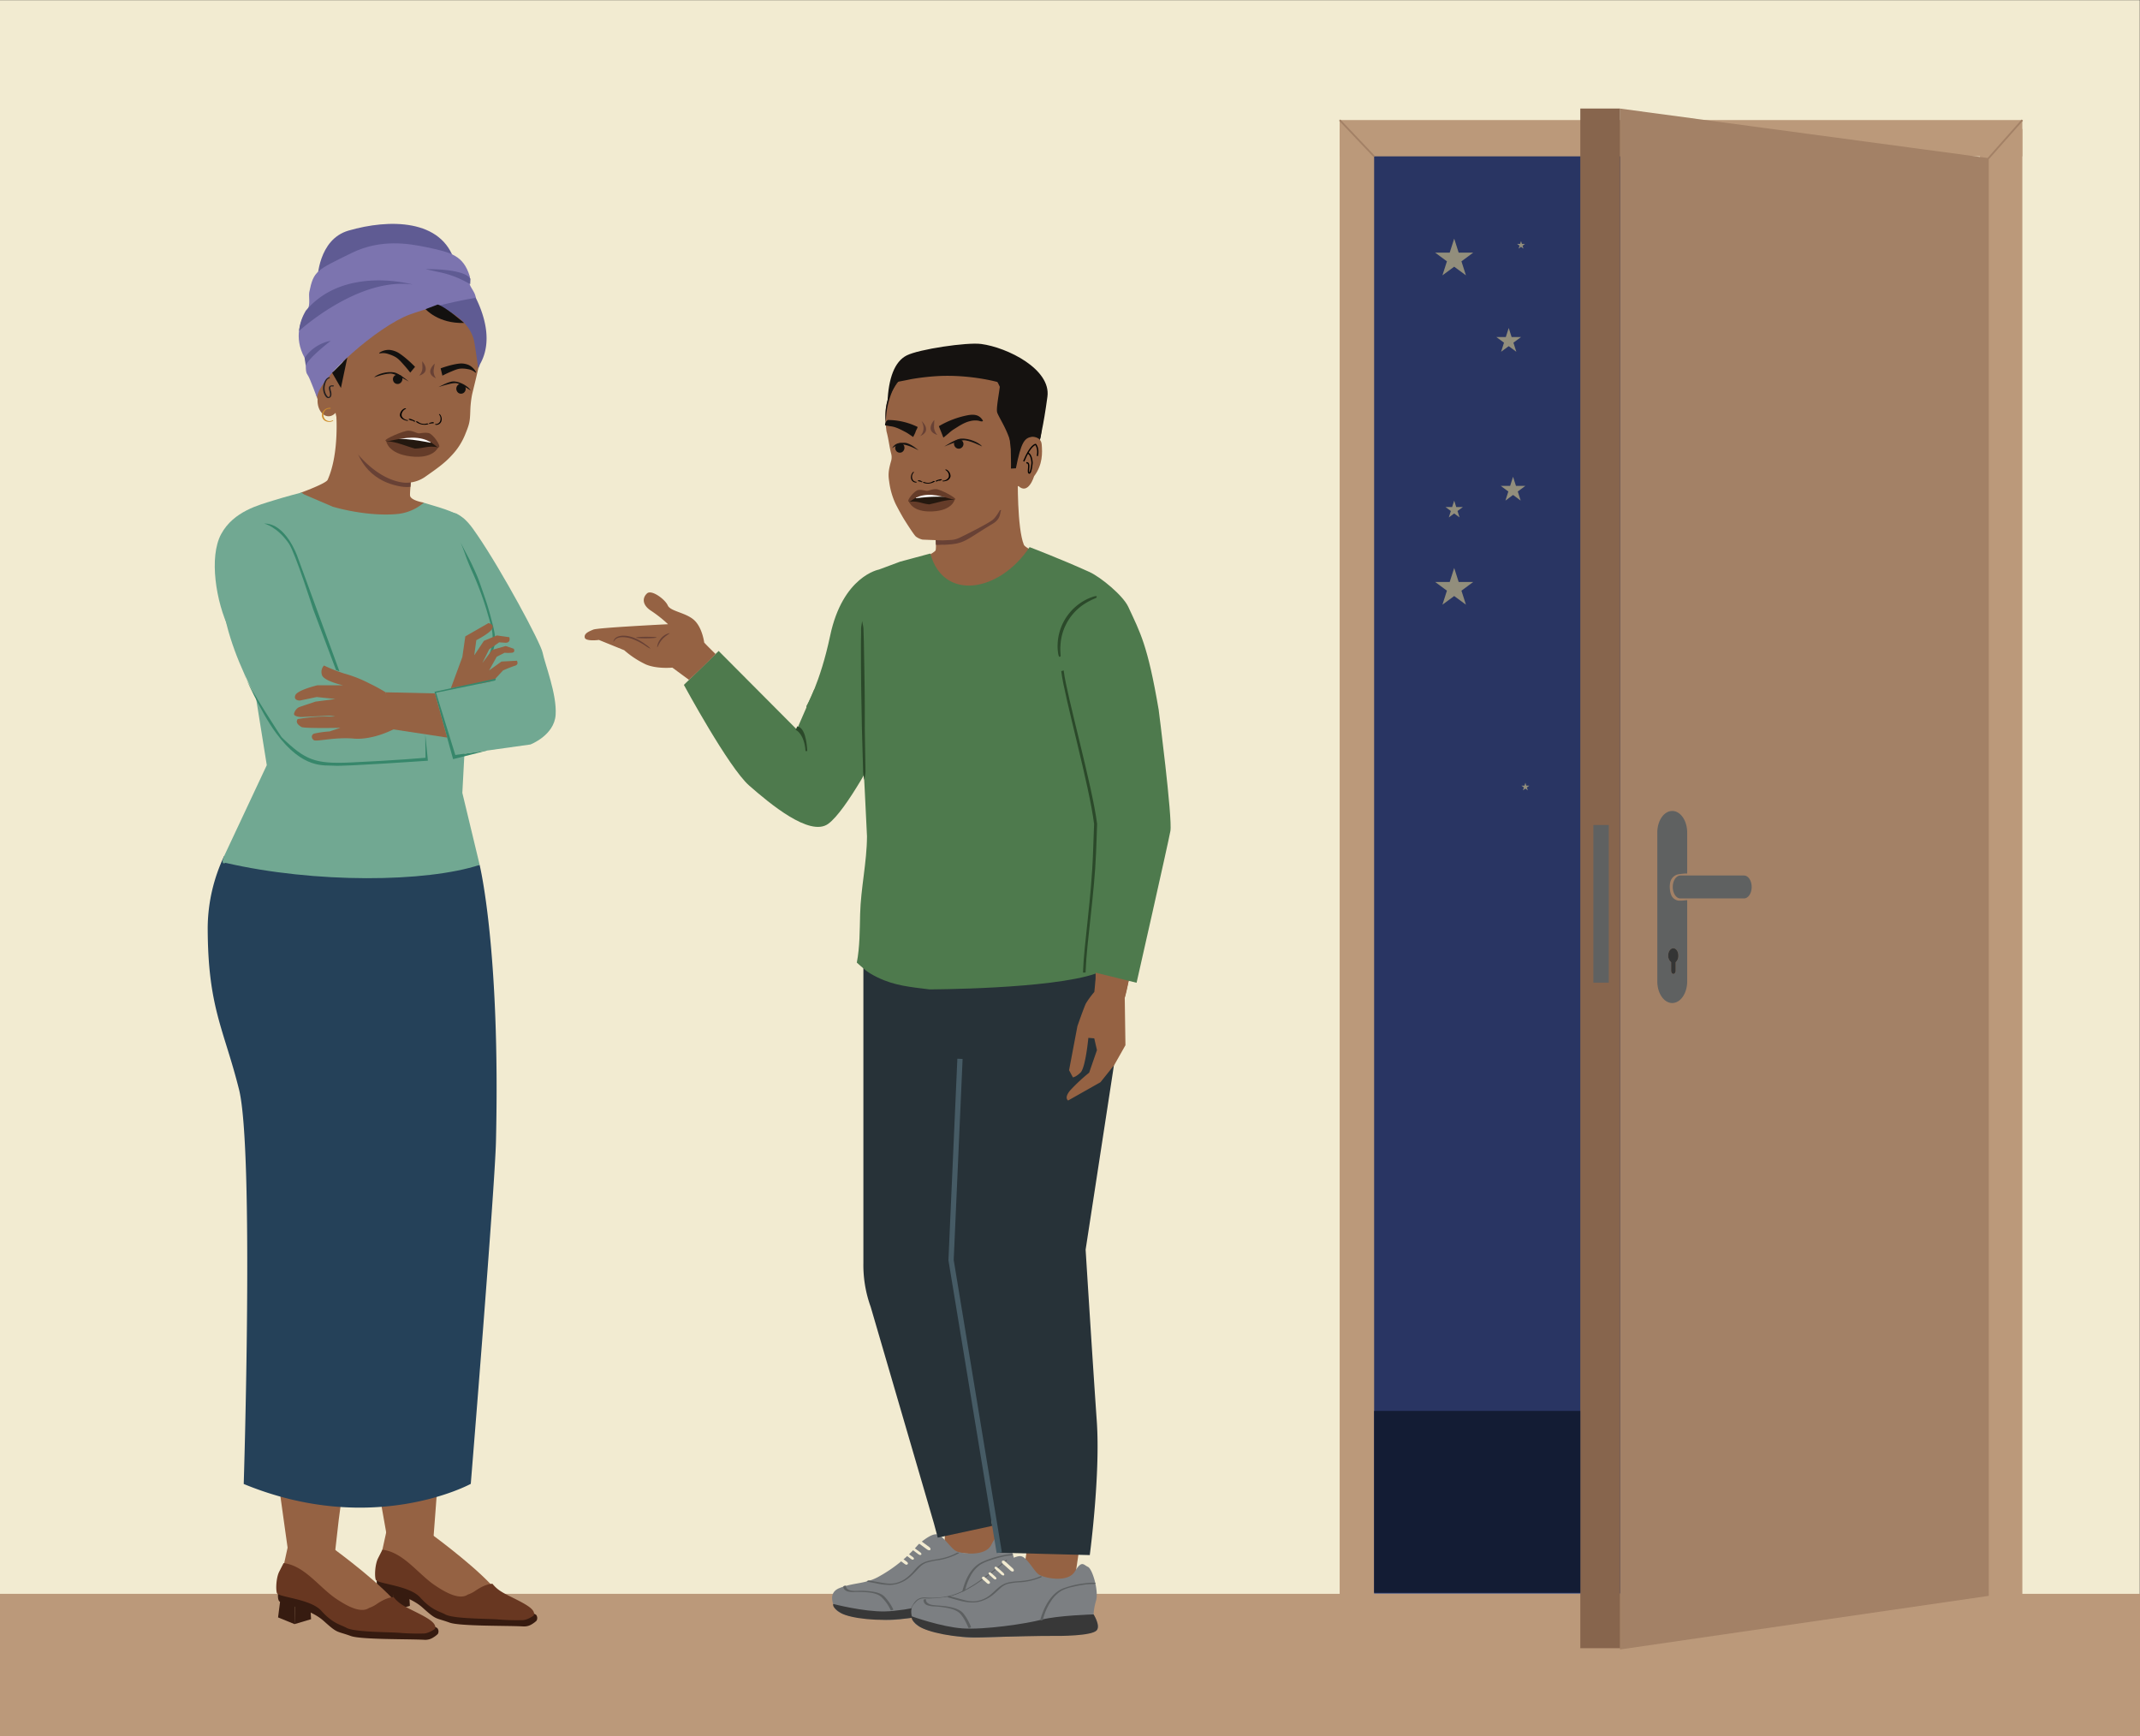 <svg xmlns="http://www.w3.org/2000/svg" viewBox="0 0 1221.96 991.43"><rect x="0" y="0" width="1221.96" height="991.43" fill="#333333" stroke="none"/><defs><style>.cls-1{fill:#f2ebd1;}.cls-2{fill:#bb997a;}.cls-3{fill:#4e7a4d;}.cls-4{fill:#956243;}.cls-5{fill:#361b10;}.cls-6{fill:#683721;}.cls-7{fill:#293563;}.cls-8{fill:#254159;}.cls-9{fill:#7c7f82;}.cls-10{fill:#383838;}.cls-11{fill:#5d6061;}.cls-12{fill:#684135;}.cls-13{fill:#151210;}.cls-14{fill:#010101;}.cls-15,.cls-20,.cls-31,.cls-38{fill:none;}.cls-15{stroke:#010101;stroke-width:0.73px;}.cls-15,.cls-20,.cls-30,.cls-31,.cls-38{stroke-miterlimit:10;}.cls-16{fill:#24180f;}.cls-17{fill:#fff;}.cls-18{fill:#653c29;}.cls-19{fill:#273238;}.cls-20{stroke:#465b65;stroke-width:3px;}.cls-21{fill:#c95744;}.cls-22{fill:#71a892;}.cls-23{fill:#993a2f;}.cls-24{fill:#5f5b93;}.cls-25{fill:#7c74af;}.cls-26{fill:#ce8d2a;}.cls-27{fill:#13110f;}.cls-28{fill:#231f20;}.cls-29{fill:#37876b;}.cls-30{fill:#2b492a;stroke:#2b492a;}.cls-31{stroke:#5d6061;stroke-width:0.52px;}.cls-32{fill:#a38166;}.cls-33{fill:#87654d;}.cls-34{fill:#5f6161;}.cls-35{fill:#f8e494;opacity:0.51;}.cls-36{fill:#131c34;}.cls-37{fill:#343535;}.cls-38{stroke:#a38166;}</style></defs><g id="Layer_1" data-name="Layer 1"><polyline class="cls-1" points="1221.83 991.54 1221.83 0.1 -0.13 0.1 -0.13 991.54"/><polyline class="cls-2" points="0 991.43 1221.96 991.43 1221.96 910.08 0 910.08"/><path class="cls-3" d="M465.05,393.44,455,416.55,410.35,371.7,390.5,391.06s25.55,47.22,37.27,57.48,34.54,29.4,45.06,21.93,29.08-43.39,29.08-43.39l-36.86-33.64"/></g><g id="Layer_2" data-name="Layer 2"><path class="cls-4" d="M260.28,738.38l7.48-94.33H214.3c-1.51,13.37-12.15,107.47-12.15,117.52,0,10.83,18.47,114,18.47,114L246,882.26l1.61-5.35,6.07-80,6-51.18C261.79,734.28,257.78,739.88,260.28,738.38Z"/><path class="cls-4" d="M271.24,502.37,270.5,498l-28.37-15.09c-4.41-5.19-13.82-8.38-32.06-9.25-55.61-2.75-68.1-5.84-68.1-5.84S122.43,501,122.43,528.52c.36,19.41,3.36,30.92,9.12,49.46l29.69,67.72S148.9,754,148.9,764.82,164.22,883.7,164.22,883.7l27.11,2.48,2.09-18.37,9-67.66,4-51.19c2.88-5.47,1.26-8.1.59-7.33l7.68-96.91a5.67,5.67,0,0,1-1-2.44,8.06,8.06,0,0,1,1.63-5.89l1.69-21.23,1.7,17.84a5.18,5.18,0,0,1,4.57.51A128.4,128.4,0,0,1,245,624c8.15-2.91,16-6,23.85-9.53C269,577.18,272.42,539.67,271.24,502.37Z"/><path class="cls-4" d="M243.61,874s23.95,17.22,36.63,30.61h0S274,918.66,266.4,917.72s-49.07-28.16-49.07-28.16l3.37-15.4Z"/><polygon class="cls-5" points="234.05 916.92 224.6 919.73 225.21 892.08 232.92 897.55 234.05 916.92"/><polygon class="cls-5" points="225.3 891.31 224.6 919.73 215.2 915.9 218.25 892.08 225.3 891.31"/><path class="cls-5" d="M303.91,927.3a8.33,8.33,0,0,1-5.12,1.39c-8.73-.51-36.1-.05-42-2.16-8.53-3.07-7.28-1.19-15.48-8.56s-22-9.12-25.07-11,1.19-15.68,1.19-15.68.34-2.75,2.78-2.24l.39.05,7.34,7.71,20.28,11.84,11.5,12,23.06.36,18.54-.84s4.2,1.19,4.9,2a3,3,0,0,1,.12,3.28A14,14,0,0,1,303.91,927.3Z"/><path class="cls-6" d="M218.35,884.9c12.05,1.34,20.53,14.09,30.28,20.52,4.36,2.88,13.34,8.63,18.5,5.09a17.35,17.35,0,0,0,4.5-2.31c6.1-4.15,9.58-3.85,9.58-3.85a18.86,18.86,0,0,0,5.12,4.5c3.66,2.36,11.54,5.55,15.79,8.66s2.5,5.07,2.5,5.07-3.43,2.44-6.14,2.51a129.78,129.78,0,0,1-14.06-.39c-6.34-.51-25.5-.3-30.14-2.85-3.43-1.88-7.63-2.25-14.43-9.77-6.22-6.89-24.59-7.64-25.33-10.14s-.28-8.94,1.34-12.14C216.09,889.34,217.93,885.71,218.35,884.9Z"/><path class="cls-4" d="M187.45,882.08s24,17.23,36.63,30.62h0s-6.27,14.07-13.84,13.13-49.08-28.17-49.08-28.17l3.38-15.4Z"/><polygon class="cls-5" points="177.63 924.56 168.18 927.37 168.79 899.72 176.49 905.19 177.63 924.56"/><polygon class="cls-5" points="168.88 898.95 168.18 927.37 158.78 923.54 161.82 899.72 168.88 898.95"/><path class="cls-5" d="M247.49,934.93a8.29,8.29,0,0,1-5.12,1.4c-8.74-.51-36.1-.05-42-2.16-8.53-3.08-7.28-1.19-15.48-8.56s-22-9.12-25.07-11,1.18-15.68,1.18-15.68.34-2.76,2.78-2.24l.39,0,7.35,7.71,20.27,11.84,11.51,12,23.06.36,18.54-.85s4.2,1.2,4.89,2A2.94,2.94,0,0,1,250,933,13.63,13.63,0,0,1,247.49,934.93Z"/><path class="cls-6" d="M161.92,892.54c12.06,1.34,20.53,14.09,30.29,20.52,4.36,2.87,13.34,8.62,18.5,5.08a17.43,17.43,0,0,0,4.5-2.3c6.1-4.15,9.58-3.86,9.58-3.86a18.76,18.76,0,0,0,5.12,4.51c3.66,2.36,11.54,5.55,15.78,8.66s2.51,5.07,2.51,5.07-3.43,2.43-6.14,2.51a132.71,132.71,0,0,1-14.07-.39c-6.33-.51-25.5-.3-30.13-2.85-3.43-1.89-7.63-2.25-14.43-9.77-6.23-6.89-24.59-7.64-25.33-10.14s-.29-9,1.33-12.15Z"/><rect class="cls-7" x="773.3" y="79.12" width="350.31" height="830.84"/><path class="cls-8" d="M273.87,493.85s11.91,48.27,9.33,157.87c-.63,26.77-14.38,195.56-14.38,195.56s-55.78,30.52-129.65.07c0,0,6-190.53-2.69-225.27s-17.88-46.77-17.88-92.87A97.44,97.44,0,0,1,128,488.77Z"/><rect class="cls-4" x="539.56" y="869.4" width="29.52" height="17.76" transform="translate(49.34 -29.27) rotate(3.17)"/><path class="cls-9" d="M579,905.42s4.25,5.76,2.84,8.61-14.84,3.79-18.36,4.23-49.09,6.56-53.63,6.72-29-.69-32.54-6c0,0-6.06-9,2.07-12.21s14.23-2.21,21.83-6.21A81.46,81.46,0,0,0,524.29,882s7.32-6.79,10.89-5.83,7.7,7.82,10.62,9.42,16.79,3.48,20.24-3.49,4.5-4.36,7.23-3.4,7.44,13,6.46,18.61A33.85,33.85,0,0,0,579,905.42Z"/><path class="cls-10" d="M579,905.42s-20.45,2.43-29.25,5.7-32.17,8.76-44.45,9-29.5-4.26-29.5-4.26-1.11,1.94,4.29,5.13,22,5.05,36.41,3.27,35.44-4.1,39.87-4.43,22.86-2,25.25-5.51C583.64,911.4,579,905.42,579,905.42Z"/><path class="cls-11" d="M550.52,911a33.12,33.12,0,0,1,3.39-10.6,18.48,18.48,0,0,1,5.91-7,26.18,26.18,0,0,1,5.71-2.5,59.35,59.35,0,0,1,6-1.76,31.47,31.47,0,0,1,5.91-1c.53,0,1.61-.84.6-.81a31.18,31.18,0,0,0-5.09.71,52.56,52.56,0,0,0-12.49,4c-5.56,2.72-8.66,8.65-10.35,14.35a31.05,31.05,0,0,0-1.07,4.75c-.08.55,1.44.28,1.5-.2Z"/><path class="cls-11" d="M546.4,886.64a32,32,0,0,1-9.3,3.28c-3.88.83-8.16,1-11.51,3.33a20.92,20.92,0,0,0-3.59,3.51,28.17,28.17,0,0,1-4.61,4.39,15.81,15.81,0,0,1-6.81,2.92c-3,.47-5.81-.13-8.71-.65l-5.69-1c-.41-.08-1.76.59-.94.73l4.48.81a39.68,39.68,0,0,0,8.54,1.06,18.19,18.19,0,0,0,6.87-1.66c4-1.85,6.64-5,9.62-8.12a10.92,10.92,0,0,1,4.11-2.88,44.52,44.52,0,0,1,7.25-1.54,36.14,36.14,0,0,0,11.2-3.81c.88-.51-.47-.6-.91-.35Z"/><path class="cls-11" d="M481.55,906c0,1.41,1.33,2.39,2.53,2.74a13.74,13.74,0,0,0,4.43.26c1.77,0,3.55,0,5.31.1,3.14.21,7,.61,9.44,2.77a24.71,24.71,0,0,1,5.3,7.47c.2.4,1.66-.11,1.51-.41a28.78,28.78,0,0,0-5-7.24c-2.06-2.11-5.38-2.72-8.19-3.07a49.6,49.6,0,0,0-5.31-.31c-1.61,0-3.25.16-4.85,0s-3.69-.88-3.64-2.76c0-.29-1.5-.08-1.51.4Z"/><path class="cls-1" d="M531.22,885l0-.05c.33-.38.07-1.09-.58-1.57l-4.7-3.46c-.65-.48-1.46-.56-1.79-.18l0,0c-.34.38-.08,1.09.57,1.57l4.7,3.46C530.07,885.26,530.88,885.34,531.22,885Z"/><path class="cls-1" d="M525.94,887.78l.12-.14c.25-.27,0-.85-.62-1.28l-3.5-2.6c-.58-.43-1.26-.57-1.5-.3l-.13.14c-.24.27,0,.85.63,1.28l3.49,2.6C525,887.91,525.7,888.05,525.94,887.78Z"/><path class="cls-1" d="M521.59,890.46l.21-.24c.22-.24,0-.76-.56-1.15l-2.5-1.86c-.52-.39-1.13-.51-1.35-.27l-.21.24c-.22.24,0,.76.56,1.15l2.49,1.86C520.76,890.58,521.37,890.7,521.59,890.46Z"/><path class="cls-1" d="M518.1,893.29l.25-.28c.26-.29,0-.84-.5-1.23l-2.5-1.85c-.53-.39-1.17-.48-1.42-.19l-.25.28c-.25.29,0,.84.51,1.23l2.5,1.85C517.21,893.49,517.85,893.58,518.1,893.29Z"/><polygon class="cls-4" points="613.63 902.23 583.85 901.87 587.03 880.35 616.23 884.66 613.63 902.23"/><path class="cls-4" d="M581.18,272.47s-.48,29,3.47,38.63c1,2.34,16.26,8.73,16.26,8.73l-41.67,22.5-57.16-12.92s31.46-12.39,32.19-15.28-1-24.35-1-24.35"/><path class="cls-12" d="M522.05,292.57c1.86,2.65,3.58,5.41,5.55,8,0,0,0,.08.06.11a.35.35,0,0,1,.52.06c1.38,1.73,4,2.6,5.22,4.45,1.06,1.59.84,3.92,1,5.87,1.4.19,3-.11,4.74,0,11.93-.48,11.61-2.38,27.79-12.05,5.07-3,3.88-7,4.83-7.74C555.38,291.16,539.16,292.18,522.05,292.57Z"/><path class="cls-13" d="M593.59,251.5s2.14-7.38,4.5-25c2.11-15.73-22.88-28.11-37.83-30.09-8.21-1.08-35.51,3-42.51,6.53s-10.46,13.19-11,27c0,0,4-13.75,12.71-13.64,7.11.09,29.93-4,36-1.58s19.4,7.47,20.5,29c.3,5.87,10.58-.57,13.53,2.9S593.59,251.5,593.59,251.5Z"/><path class="cls-4" d="M582.36,277l1.84-21.24.45-23.73-9.74-17.74-17.07-7.76L538.7,207.6s-15.24,4.19-20.05,5.59-8.06,7.41-11.18,14.11-1.42,17.64-1.42,17.64a9.22,9.22,0,0,0,.42,2.39c1.07,4.39,1.47,8.24,2.34,11.51a8.12,8.12,0,0,1,0,4.48c-1.71,5.8-1.61,8.26-1.06,11.77a42.58,42.58,0,0,0,3.62,12.58c2,3.95,4.45,8.22,5,9.05,0,0,5.5,8.84,6.67,9.69a9.86,9.86,0,0,0,3.7,1.7c.81.06,11.36.46,11.36.46l4.89-.25a12.56,12.56,0,0,0,4.8-1.22c4.07-1.94,15.68-7.76,18.83-10.1,4.25-3.15,9.06-15.92,9.06-15.92"/><path class="cls-13" d="M577.17,256.65c0,1.84.22,9.11.07,10.9l9.47-.48c2.65-6.36,5.85-13.85,6.88-15.57,1.61-2.68,1.48-15.44,1.43-20.24v-1c0-4.6-4.66-11.77-12.38-19.18-8.49-8.15-23.25-12.47-37.58-11-1.37.14-2.72.33-4,.57-12.42,2.23-22.59,8.79-30.23,19.48-5.5,7.71-5.62,16.32-5,21.55a46.5,46.5,0,0,1,3.57-18.07c3.22-7.15,7.53-9.31,10.59-9.86a10.38,10.38,0,0,1,5.1.33c3,.58,7.48,0,10.67-.55,2.37-.42,4.25-.9,4.76-1a17,17,0,0,1,6.91-2.59c6.85-1.23,16.86-.33,19,2.63,2.38,3.29,7.9,15.09,8,17.88"/><path class="cls-4" d="M581.48,277.48c5.76,5.44,9-5.55,9-5.55,5-6.66,4.74-13.5,4.34-18.16s-5.55-4.37-5.55-4.37c-4.35.67-6.2,3.11-9.18,18"/><path class="cls-13" d="M510.62,218.37c3-5.25,8.91-11.92,12.24-17,1.67-.22,10-.75,11.72-.89,17.76-1.45,42.06,7.81,44.62,14.19,1.59,4,1.53,26,.83,28a61.5,61.5,0,0,0-2.45,12.79c-1.06-8.21-7.34-17.16-8.19-20s2.37-16.37,1.44-16.9-17.39-4.84-35.52-3.81a134.62,134.62,0,0,0-15.43,1.82C519.92,216.62,510.59,218.43,510.62,218.37Z"/><path class="cls-13" d="M546,251.5a2.57,2.57,0,0,1,3.43,3.81,2.62,2.62,0,0,1-3,.68,2.9,2.9,0,0,1-1.6-3.3c0-.22.3-.69,1.16-1.19"/><path class="cls-13" d="M515,253.22a2.84,2.84,0,0,0-3,.71,2.74,2.74,0,0,0-.76,1.33,2.82,2.82,0,0,0,.8,2.54,2.65,2.65,0,0,0,3,.38,2.92,2.92,0,0,0,1.25-3.46,2.57,2.57,0,0,0-1.3-1.5"/><path class="cls-13" d="M524.51,257.12s-4.6-4.15-7.81-4.28c-4.7-.2-5.84.92-7.39,3.14,0,0,2.95-2.39,6.25-2.17S524.51,257.12,524.51,257.12Z"/><path class="cls-13" d="M539.18,255s6.42-4.36,9.63-4.55c4.69-.28,10.38,2.3,12,4.49,0,0-7.51-3.82-10.81-3.53S539.18,255,539.18,255Z"/><path class="cls-13" d="M536.09,243.36l1.26,3.11c.33.79,1,2.61,1.33,3.4,2.26-1.69,4.13-3.6,5.65-4.55,3-1.87,6-4,9.48-4.83a12.05,12.05,0,0,1,4.84-.28c.51.09,2.07.73,2.57.2.21-.22-.72-1.32-.82-1.44-1.88-2.23-4.53-2.4-7.48-1.93a51.48,51.48,0,0,0-16.83,6.32"/><path class="cls-13" d="M507,239.8l1.92.07A38.73,38.73,0,0,1,524,243.8c-.31,1.07-.92,1.83-1.24,2.9-.24.82-1,2-1.29,2.83-2.08-1.35-3.07-2.13-4.45-2.85-2.75-1.43-5.62-3-8.72-3.31-.25,0-2.67-.5-2.91-.51A3.23,3.23,0,0,1,507,239.8Z"/><path class="cls-14" d="M528,275.32a5.17,5.17,0,0,0,4.83-.56c.3-.21,1.33-.07.91.22a7.32,7.32,0,0,1-6.58.65c-.18-.08-.16-.22.06-.31a1.16,1.16,0,0,1,.78,0"/><path class="cls-14" d="M534.3,274.55a8.61,8.61,0,0,1,3-.92.69.69,0,0,1,.46.13c.09.08.12.18,0,.25a3.15,3.15,0,0,1-1.62.47.6.6,0,0,1-.51-.18c-.1-.13.06-.23.2-.24a2.5,2.5,0,0,0,1.31-.38l.47.38a7.59,7.59,0,0,0-2.64.82.61.61,0,0,1-.54,0c-.12-.06-.24-.21-.08-.3"/><path class="cls-14" d="M538.4,274.47a4.08,4.08,0,0,0,3.14-1.66c.83-1.45-.12-3.62-1.67-4.43-.17-.09-.09-.22.07-.27a1,1,0,0,1,.66.1,4.33,4.33,0,0,1,2.16,3.81,3.34,3.34,0,0,1-2.66,2.59,6.52,6.52,0,0,1-1.33.26c-.18,0-.51,0-.61-.17s.07-.22.24-.23"/><path class="cls-14" d="M525.74,274.81a.17.17,0,0,0-.17-.23,1.35,1.35,0,0,1-1-.27l-.3.42a4.29,4.29,0,0,1,1.93.59.31.31,0,0,0,.38-.08c.07-.07.15-.23,0-.3"/><path class="cls-14" d="M526.66,274.94a4.76,4.76,0,0,0-2.15-.66.4.4,0,0,0-.32.17.17.17,0,0,0,0,.25"/><path class="cls-14" d="M523.24,275.1a2.46,2.46,0,0,1-2.17-1.39,3.66,3.66,0,0,1,.74-4,.15.15,0,0,0-.08-.26.46.46,0,0,0-.41.16,4.13,4.13,0,0,0-1.11,3.43,2.85,2.85,0,0,0,1.94,2.35,3,3,0,0,0,.88.15.42.42,0,0,0,.38-.22c.05-.15-.06-.21-.17-.21"/><path class="cls-15" d="M584.56,263.42c3.92-9.55,6.78-9.65,6.78-9.65s1.95,2.18,1,6.6"/><path class="cls-15" d="M586.05,264.26c2.56-.28.64,4.54,1.37,5.66s1.62-1.89,1.9-5.51c0,0-.06-4.89-2.5-5.76"/><path class="cls-16" d="M529.51,281.83c4.22-.19,13.64,1.94,15.59,3.49,0,0-4.67,3.53-14.45,4s-11.54-2.81-11.54-2.81S524.14,282.07,529.51,281.83Z"/><path class="cls-17" d="M541,283.69s-5-.17-9,0-9,.81-9,.81-.77-2.95,6.48-3.27S541,283.69,541,283.69Z"/><path class="cls-18" d="M530.59,288c4.55-.85,9.15-2.75,14.51-2.66,0,0-1.23,6.16-12.72,6.68s-13.27-5.51-13.27-5.51C524.43,285.92,526,287.54,530.59,288Z"/><path class="cls-18" d="M524.41,279.78c2.41-.28,4,.56,5,.51s2.54-1,5-1,12.09,5.13,11.05,5.9-8.64-3-15.9-2.62-9.7,4.49-10.8,3.83S522.16,280.05,524.41,279.78Z"/><path class="cls-4" d="M393.44,388.21l-9.53-7s-8.83.88-15.12-1.82a53.15,53.15,0,0,1-12.36-8.12L342,365.41s-7.6,1-8.1-1.34,2.26-3.49,4.93-4.58,42.63-3.06,42.63-3.06a73.07,73.07,0,0,0-9.73-7.71c-5.34-3.47-4.84-7.63-2.22-9.92s10.32,3.49,11.78,6.88,10,4,14.87,8.22,5.95,13,5.95,13c1.72,1.93,6.46,6.51,6.46,6.51C408.51,374,393.44,388.21,393.44,388.21Z"/><path class="cls-12" d="M350.52,365.5a3.9,3.9,0,0,1,2-1.87c2.18-1,5.46-.82,8.7.27a27.77,27.77,0,0,1,7.57,4.19,12.47,12.47,0,0,1,2.69,2.34,14.75,14.75,0,0,1-3.05-1.78,35.41,35.41,0,0,0-7.49-3.86c-3.08-1.05-6.2-1.24-8.16-.54a4,4,0,0,0-1.92,1.45c-.34.48-.45.78-.5.8S350.26,366.12,350.52,365.5Z"/><path class="cls-12" d="M369.06,363.58c3.23,0,5.85.15,5.84.4s-2.62.49-5.84.52-5.84-.16-5.84-.42S365.83,363.6,369.06,363.58Z"/><path class="cls-12" d="M378.19,365c-2,2.23-2.61,4.58-2.85,4.61s0-2.74,2.16-5.21,4.91-3,4.92-2.79S380.19,362.8,378.19,365Z"/><path class="cls-19" d="M633.2,543.74,635.88,563a167.4,167.4,0,0,1-.33,48.66L619.9,713.55s3.9,62.51,6.37,97.89c2.15,30.66-4,76.51-4,76.51l-51.63-1.35L543.07,719.51l5.09-114.92-17.43-58.08Z"/><path class="cls-19" d="M493,550.53,493,721.2a70.31,70.31,0,0,0,4.19,25.08l36.08,123.55,2.19,8.16,31-6.69-15-327.56Z"/><path class="cls-20" d="M570.59,886.6,543.07,719.51l5.09-114.92"/><path class="cls-21" d="M259.05,349.91,281,425.4l22.86-24.71c-6.92-39.84-17.16-64.18-29-89.12"/><path class="cls-22" d="M266.12,412.9l15.33-42.45s-11-69.86-16.57-74.14c-4.65-3.61-8.59-5.08-23.57-9.45-4.7,3-8.13.83-12.33,4.68-3.95,3.61-7.17-3.75-12.37-3.12s-10.72.74-15.69-.7c-6.18-1.8-8.11,2.83-12.58-1.71-3.93-4-8.81-4.83-16-4.83l-35.47,20.19-5.75,4.43,10.55,64.64,10.67,66.46L128,488.77c-2.08,4.76,0,4.46.68,3.89,51.23,11.84,114.85,11.2,145.21,1.19L264,452.74Z"/><path class="cls-23" d="M272.06,313.21a73.89,73.89,0,0,0-2.91,19A73.89,73.89,0,0,0,272.06,313.21Z"/><path class="cls-4" d="M191.92,235.29S194,258.6,187.08,274c-1,2.15-15.52,7.41-15.52,7.41l18.53,7.95c8.9,2.58,24,5.37,36.83,4.13A27,27,0,0,0,242,287h0s-7.42-1.19-7.84-3.94,2.59-25.75,2.59-25.75"/><path class="cls-12" d="M234.55,273.71s-4.59-1.08-7.83-2.2-8.87-1.26-23.25-15.3c0,0,3.5,16.43,22.63,21,0,0,4.94,1.34,8.27.74Z"/><path class="cls-4" d="M257.07,177.57l.2.18a2,2,0,0,1-.17-.36Zm8,2.85.35.39,0-.15S265.09,180.24,265.06,180.42Zm-63.91,74.94c6.59,9,17.42,19,29.66,20.25A18.85,18.85,0,0,0,243.14,272c5.17-3.64,10.61-7.33,14.71-11.9a37.68,37.68,0,0,0,8-12.62c2.31-5.61,2.51-7.15,2.7-13.06a58.41,58.41,0,0,1,1-9.07c.63-2.85,3.53-14,4.72-20.66s-4.14-18-4.14-18a12.68,12.68,0,0,0-1.68-4.86l-.78-.11a.77.77,0,0,1,.28.77,6.24,6.24,0,0,1-2.55-1.69v0c-1.26.37-2.35-.35-3.2-1.39,0,.18.12.57.31.6a4,4,0,0,1-3-1.55c0,.18.11.57.09.75a7.27,7.27,0,0,1-2.36-1.49c.14.26,4.67.23,4.65.36-1.2,0,.09.59-.76-.45l-.87-.82c-1,0-1.06.63-1.74-.2.17.21-.24-2.07-.27-1.89-1.18-.17-.85-.2-1.75-.89,0,.18-3.38.69-3.41.87-1-.14-.85.79-1.53,0,.17.21.82-.65,1-.44-1.2,0-1.76.69-2.6-.35.16.21-3.59-2.56-3.59-2.56-1.2,0-1.06.41-1.93-.46.34.42-5.38-1.15-5.24-.76-1-.14,1.33,3.88.63,3.22,0,.18-2.18-.88-2.18-.88-1,0,.33,1.16-.34.32,0,.18.09.75.28.78a4.05,4.05,0,0,1-3.64-1.1c.33.42.48.81.65,1a3.86,3.86,0,0,1-2.67-.95c0,.18.29.78.48.81a3.92,3.92,0,0,1-3.08-.83c0,.18.31.6.48.81a2.85,2.85,0,0,1-2.3-.71l.48.81a6.2,6.2,0,0,1-2.55-.38c0,.17.34.41.31.59a6.9,6.9,0,0,1-1.93-.47c0,.18.5.63.31.6-.79-.12-1.43.16-2.36-.35.17.21.32.6.49.81a5.43,5.43,0,0,1-2.33-.53,1.28,1.28,0,0,0,.28.77c-.78-.11-1.42.16-2.35-.35,0,.18.31.6.48.81a10.26,10.26,0,0,1-2.35-.35c0,.18.34.42.5.63a6.6,6.6,0,0,1-2.52-.56c-.05.36.12.57.09.75-.59-.09-1-.33-1.54-.42l-1,.22c-3.28,3.19-4.88,15.28-4.88,15.28-6.81,3.95-10.64,13.51-11,17a83.73,83.73,0,0,1-2.39,10.68,33.53,33.53,0,0,1-2.92-6c-.4-1.34.23-2.91-.17-4.25-1.34-3.15-5.39-2.83-7.82-1.35l-.45.53c-3.61,3.63-2.21,16.77-.54,20.85-.47,7.75,5.67,12.76,10.27,7.79l.63,3.14"/><path class="cls-24" d="M270.52,193.84c-3.2-11.2-14.53-18.83-38.88-25.54a89.71,89.71,0,0,0-45.09-.54c16.83-33.81,52.69-27.27,60.72-26.07s41.57,40.17,26.9,66.11l-1.09,2.68S271.1,195.87,270.52,193.84Z"/><path class="cls-24" d="M181.28,159.43s.34-22.7,17.7-27.75c23.19-6.75,53.46-6.74,60.67,17.71Z"/><path class="cls-25" d="M175.47,213.77c-1.53-2.08-.28-7.16-1.52-9.42-6.49-11.86-2.36-21.91,1.64-27.65,1.75-2.5.56-7.51,1-9.86,2.53-12.3,4-12.47,24.34-22.45,16.55-8.13,32.75-5.24,42.09-3.34,15,3.06,21.47,5,25.15,16.47.48,1.5-.42,2.51-.1,4.28.46,2.49,3.41,5.16,3.58,8.26,0,0-19.77,3.05-37.7,9.55S181.4,216.44,181.05,227C181,227.36,177.15,216.07,175.47,213.77Z"/><path class="cls-24" d="M170.73,189s33.68-30.87,64.85-26.54c0,0-39.06-11.13-61,15l-.59,1.08a27.48,27.48,0,0,0-3.07,9.19Z"/><path class="cls-24" d="M268.48,162.27l-2-1.11a55,55,0,0,0-14.78-5.57l-8.66-1.9s21.69-.56,25.6,5.49Z"/><path class="cls-26" d="M188.61,232.91a4.52,4.52,0,0,0-4.73,3.43,4,4,0,0,0,.63,2.95,3.45,3.45,0,0,0,1.54,1.2,4.7,4.7,0,0,0,4.06-.12c.13-.06.23-.2.08-.29s-.44,0-.59.09a3.39,3.39,0,0,1-2.95-.08,3.31,3.31,0,0,1-1.2-.89,3.75,3.75,0,0,1,.19-4.82,3.3,3.3,0,0,1,2.63-1c.16,0,.47-.07.55-.22s-.07-.2-.21-.21Z"/><path class="cls-27" d="M198.32,204.17l-3.65,17.36-5-8.65S195.83,206.63,198.32,204.17Z"/><path class="cls-28" d="M190.41,220.1c-1.17-.17-2.63,0-2.59,1.51,0,1.29.73,2.51.63,3.81,0,.41-.27,1.29-.8,1.28s-1.25-1.14-1.49-1.61a7.46,7.46,0,0,1-.7-4.8c.29-1.46.9-3.83,2.55-4.28.52-.14.37-.71-.15-.57-1.71.47-2.52,2.25-3,3.81a8.1,8.1,0,0,0-.12,4.55c.32,1.24,1.44,4,3.21,3.44,1.53-.52,1.41-2.35,1.13-3.61a9,9,0,0,1-.44-2.23c0-.88.74-.8,1.45-.7.41.06.85-.53.29-.6Z"/><path class="cls-24" d="M188.86,194.61s-12.75,9.77-14.27,14.16l-.64-4.42A23.17,23.17,0,0,1,188.86,194.61Z"/><path class="cls-14" d="M243.63,241.85a5.69,5.69,0,0,1-5.06-1.08c-.29-.25-1.39-.22-1,.13a8,8,0,0,0,6.9,1.36c.2-.07.19-.22,0-.33a1.27,1.27,0,0,0-.83-.08"/><path class="cls-14" d="M237,240.39a9.29,9.29,0,0,0-3-1.25.74.74,0,0,0-.51.08c-.1.07-.14.18,0,.26a3.43,3.43,0,0,0,1.67.65.67.67,0,0,0,.57-.12c.11-.14-.05-.26-.19-.28a2.71,2.71,0,0,1-1.35-.53l-.54.34a8.2,8.2,0,0,1,2.71,1.13.68.68,0,0,0,.59,0c.12-.05.27-.19.11-.3"/><path class="cls-14" d="M232.68,239.88a4.39,4.39,0,0,1-3.16-2c-.73-1.58.49-3.72,2.21-4.41.19-.07.12-.21,0-.28a1,1,0,0,0-.7,0,4.46,4.46,0,0,0-2.68,3.71c0,1.29,1.1,2.36,2.56,2.95a7.17,7.17,0,0,0,1.39.4.82.82,0,0,0,.66-.11c.12-.13,0-.23-.23-.26"/><path class="cls-14" d="M246.06,241.55a.17.17,0,0,1,.2-.21,1.46,1.46,0,0,0,1-.18c.09.16.19.31.28.46a4.72,4.72,0,0,0-2.1.41.35.35,0,0,1-.4-.12c-.07-.08-.13-.25,0-.32"/><path class="cls-14" d="M245.07,241.59a5.13,5.13,0,0,1,2.35-.45.45.45,0,0,1,.32.21.17.17,0,0,1-.05.25"/><path class="cls-14" d="M248.68,242.12a2.63,2.63,0,0,0,2.44-1.21,3.75,3.75,0,0,0-.39-4.21.15.15,0,0,1,.1-.26.51.51,0,0,1,.42.21,4.21,4.21,0,0,1,.84,3.65,3,3,0,0,1-2.29,2.22,2.71,2.71,0,0,1-.94.06c-.13,0-.35-.1-.38-.26s.08-.21.2-.2"/><path class="cls-27" d="M262.28,219.36a3.08,3.08,0,0,1,3.13,1,3.22,3.22,0,0,1,.5,1.42,2.87,2.87,0,0,1-1.06,2.48,2.66,2.66,0,0,1-3.1.08,3,3,0,0,1-.93-3.6,2.59,2.59,0,0,1,1.46-1.38"/><path class="cls-27" d="M250.48,221s5.92-3.38,8.67-3.24c4,.19,8.56,3.11,9.67,5.28,0,0-6-4.24-8.79-4.29S250.48,221,250.48,221Z"/><path class="cls-27" d="M229.17,214.6a3.74,3.74,0,0,0-3.59-.3,2.8,2.8,0,0,0-1,1.16,2.88,2.88,0,0,0,.29,2.68,2.65,2.65,0,0,0,2.94,1,2.93,2.93,0,0,0,1.94-3.17c0-.22.25-.6-.56-1.19"/><path class="cls-27" d="M233.44,217.87s-5.42-4.7-8.35-5.22c-4.28-.77-9.78,1-11.48,2.83,0,0,7.32-2.7,10.31-2.08S233.44,217.87,233.44,217.87Z"/><path class="cls-27" d="M251.61,210.33l.57,2.37c.15.6.3,1.2.44,1.8,1.9-1,3.55-1.72,4.8-2.25,2.64-1.11,4-1.67,5.66-1.78a15.35,15.35,0,0,1,3.93.29,10,10,0,0,1,2.17.56c1.59.66,2.4,1.63,2.6,1.48s-.38-1-.44-1.12a9.44,9.44,0,0,0-3.83-3.32,11.17,11.17,0,0,0-4.12-.82c-1.68,0-6.13.72-11.78,2.79"/><path class="cls-27" d="M237,209.47l-1.56,1.87c-.39.48-.79.95-1.19,1.42-1.41-1.83-2.68-3.32-3.66-4.42-2.07-2.32-3.14-3.5-4.7-4.43a17.74,17.74,0,0,0-3.91-1.68,10.63,10.63,0,0,0-2.33-.56c-1.81-.19-3,.29-3.13.06s.8-.75.89-.8a9.61,9.61,0,0,1,5.11-1.13,12.78,12.78,0,0,1,4.33,1.29c1.62.81,5.59,3.69,10.15,8.38"/><path class="cls-22" d="M172.31,281.18s-9.42,2.46-16.18,4.58c-8,2.52-22.73,6.08-29.83,19.17s-3,38.81,4.62,54.42,8,21.44,8,21.44l40.57-43.71,1.43-45.72"/><path class="cls-22" d="M280.17,389.15l-17.93,3.65L260,431.1l42.86-6s13.62-5.15,14.41-16.93-6.14-29-7.43-35.51c-1.11-5.59-23.15-46.56-37.31-67.21-3.52-5.13-6.34-9.31-11.86-12.18l-8.5-2.35"/><path class="cls-29" d="M282.75,364.91c-.17-4.08-1.38-8.13-2.39-12.06-1.12-4.36-2.44-8.66-3.93-12.9-3.08-8.81-2.89-8.91-6.83-17.36-1.9-4.06-4.68-8.9-6.62-12.94,3.11,7.64,2.72,7.8,6,15.36a183.52,183.52,0,0,1,8.9,23.43c2.71,9.6,4.6,13.85,2.58,21.92S272.31,388,272.31,388l.81.65S283.07,372.87,282.75,364.91Z"/><path class="cls-4" d="M257.43,393,264,375.17l1.7-11.81,13.23-7.58s3.39.61,2.14,3.19-9.09,6.57-9.09,6.57l-1.18,8.64,5.51-8.26,7.43-3.08,7.08,1s1.1,3.26-2.24,3.16l-3.56-.23-5.69,4-3.91,7.86,5.62-7.56,7.68-2.19,4.66,1.55s1.18,2.11-1.21,2.29a23.38,23.38,0,0,1-4.06,0L283.63,375l-4.36,7.83,7.08-5.09,8.79-.47s1.3,2.11-1,2.83a72,72,0,0,0-6.92,2.73L282,388.46Z"/><path class="cls-22" d="M141.8,297.36s-12.7,0-15.21,33.06,24.2,80.05,38.88,97c5.62,6.5,13.55,10.09,33.68,8.46,25.24-2,42.86-4.21,42.86-4.21l-1.47-30.42-44.43-5L164.85,319.4S154.27,296.75,141.8,297.36Z"/><path class="cls-4" d="M187.56,408.67a19.67,19.67,0,0,1,3.75.42,26.22,26.22,0,0,1-3.76.06,88.7,88.7,0,0,0-9,.34c-3.35.29-6.3.71-8.6,1.11a2.87,2.87,0,0,0-.26.49c-.79,1.74.89,3.05,2.39,4s22.3.5,22.3.5l-6.23,2.06a55.37,55.37,0,0,0-8.79,1.24c-1.71.71-1.67,2.54-.25,3.69s11.93-1.9,23.46-.8c7.69.43,16.05-2.25,22.93-5.7l-5.32-20.8a99.26,99.26,0,0,0-9.4-5.11,73,73,0,0,0-14.25-5.6A89.62,89.62,0,0,1,185,380a5.38,5.38,0,0,0-1.18,5.35c.94,3.53,12.06,5.94,12.06,5.94l-14.61,0s-11.66,2.73-12.69,5.81,2.73,2.9,2.73,2.9l9.53-2,10.68,1.14-11.3,1.47s-8.91,2.94-9.6,3.24a5.74,5.74,0,0,0-2.72,3.64c-.3,1.8,4.17,1.94,4.17,1.94"/><path class="cls-29" d="M193.82,383.33l-24-65.61s-6.54-19-19-18.78c0,0,7.39,1.67,14.1,11.39,3.68,5.33,13.9,37.56,13.9,37.56l13.07,34.72Z"/><path class="cls-29" d="M139.17,384.58c3.37,8.87,21.64,36.36,21.64,36.36,13.36,13,19,15.36,39.17,14.44,25.29-1.15,43-2.69,43-2.69l-.12-9.94v-3.22l1.48,14.83s-48,3.35-53.52,2.86-17.69,2.37-33.2-18.67C148.62,406.38,139.17,384.58,139.17,384.58Z"/><path class="cls-29" d="M258.72,433.47,248.1,395l35.1-7.55-.45,1.15L249,395.55l11,35.55,18.26-2.57Z"/><polygon class="cls-4" points="220.14 395.26 220.84 395.31 248.35 395.93 255.32 421.15 223.4 416.3 220.14 395.26"/><path class="cls-12" d="M241.07,206.27s5.56,6.06-1.77,8.23a6.49,6.49,0,0,0,1.9-5"/><path class="cls-12" d="M248.23,207.59S242,213,249,216a6.5,6.5,0,0,1-1.3-5.17"/><path class="cls-16" d="M238.69,249.19c-4.82-.58-15.8,1.08-18.16,2.69,0,0,5.05,4.44,16.22,5.78s13.47-2.25,13.47-2.25S244.82,249.92,238.69,249.19Z"/><path class="cls-17" d="M225.31,250.36s5.79.22,10.37.77,10.24,1.68,10.24,1.68,1.14-3.31-7.15-4.3S225.31,250.36,225.31,250.36Z"/><path class="cls-18" d="M236.94,256.15c-5.15-1.36-10.27-3.92-16.41-4.27,0,0,.88,7.16,14,8.73s15.67-5.2,15.67-5.2C244.17,254.31,242.26,256,236.94,256.15Z"/><path class="cls-18" d="M244.71,247.27c-2.74-.53-4.61.3-5.81.16s-2.83-1.39-5.61-1.52c-2.61-.11-14.29,4.87-13.16,5.83s10.15-2.64,18.45-1.65,10.74,6,12.06,5.29S247.27,247.77,244.71,247.27Z"/><path class="cls-3" d="M644.24,346.47c-3-6.45-15.67-16.91-22.14-19.86-16.88-7.66-34.2-14.2-34.2-14.2-17.31,26-49.3,31-56.67,3.65L514,320.7l-12.12,4.52c-.06,0-20.66,3.73-27.85,37.76-5.75,27.21-13.61,40.25-13.61,40.25s1.32,7.66,21.27,14.58c5.8,1.81,8,4.93,10.52,6.12h0c.3.62,2.85,52.77,2.85,53.62-.07,14.82-3.54,29.56-3.92,44.37-.24,9.21-.15,18.65-1.89,27.73,3.71,3.11,5,5.14,11.88,8.47,9.65,4.69,18.69,5.47,29.57,6.82,0,0,69.15-.1,95.18-9.08,2.43-.84,13.3.15,14.59-1.8s-5.16-17.11-5.08-19.63q.21-6.39.38-12.78c.74-31.73-9.52-72.81-12-92.91l18.55-6.9,19.28-16.66C655.27,368.16,651.15,361.4,644.24,346.47Z"/><path class="cls-30" d="M492.35,357.46a13.06,13.06,0,0,0-.15,2.65c0,1.87-.05,4.3-.09,7.19,0,6.09,0,14.49.12,23.76s.32,17.69.4,23.76l.7,24.84a15.45,15.45,0,0,0,.2,2.63,12.29,12.29,0,0,0,.16-2.64c0-1.88-.42-21.93-.38-24.84,0-6.08,0-14.48-.12-23.77s-.32-17.69-.4-23.74c-.07-2.9-.17-5.32-.22-7.2A12.34,12.34,0,0,0,492.35,357.46Z"/><path class="cls-4" d="M657.93,416.55,638,423.29,619,430l11.67,38.27-1.92,8.47a105.9,105.9,0,0,0-2.62,22.44l-.61,66.23,16.69,4.28s19.39-82.33,20.49-96C663.32,466.45,661.68,439.51,657.93,416.55Z"/><path class="cls-4" d="M611,622.71a100.44,100.44,0,0,1,10.92-10.21l4.45-12.9-1.54-6.71-3.37-.27s-1.59,17.12-4.51,19.86-4.34,2.66-4.34,2.66l-2.16-4.07,4.76-25.13s3.68-10.6,4.86-13a51.09,51.09,0,0,1,4.8-6.54l1.3-12.62,19.13,2.79c-.89,3.43-1.83,9.26-3.06,13.15l.4,27.1-6.36,11.26-7.9,9.87-18.46,10.43S607.44,627,611,622.71Z"/><path class="cls-12" d="M526.2,240.36s6.44,5.6-.85,8.69C525.35,249.05,529.22,246,526.2,240.36Z"/><path class="cls-12" d="M533.49,239.81s-5.8,6.26,1.79,8.55a6.75,6.75,0,0,1-1.94-5.19"/><path class="cls-31" d="M520.32,918.42c1.5-2.2,2.7-6.34,8.11-6,12.37.82,19.74-2.21,28.4-7.82a175.12,175.12,0,0,0,18.06-13.81"/><path class="cls-9" d="M624.44,921.82s3.7,6.12,2,8.83-15.13,2.44-18.68,2.56-49.49,2.13-54,1.89-28.8-3.28-31.85-8.9c0,0-5.19-9.47,3.21-12s14.37-.93,22.31-4.23a81.81,81.81,0,0,0,24.69-16.41s7.93-6.11,11.39-4.83,6.94,8.48,9.7,10.34,16.4,5,20.48-1.67,4.88-3.94,7.51-2.74,6.2,13.59,4.71,19.11A34.41,34.41,0,0,0,624.44,921.82Z"/><path class="cls-10" d="M624.44,921.82s-20.59.59-29.66,3-32.85,5.85-45.11,5-29-6.88-29-6.88-1.29,1.83,3.79,5.49,21.48,7,36,6.52,35.67-.91,40.11-.84,23,.07,25.66-3.23C628.49,928.19,624.44,921.82,624.44,921.82Z"/><path class="cls-11" d="M595.54,924.77A32.85,32.85,0,0,1,600,914.46a18.33,18.33,0,0,1,6.51-6.38,26.65,26.65,0,0,1,6.15-2,56.07,56.07,0,0,1,6-1.16,29.46,29.46,0,0,1,5.86-.38c.55,0,1.62-.75.6-.81a31.38,31.38,0,0,0-5.21.27,52.32,52.32,0,0,0-12.73,2.93c-5.77,2.26-9.39,7.89-11.61,13.41A31.42,31.42,0,0,0,594,925c-.12.51,1.39.28,1.51-.21Z"/><path class="cls-11" d="M593.86,900.15a32.16,32.16,0,0,1-9.6,2.45c-3.91.48-8.15.23-11.69,2.23s-5.75,5.3-9.17,7.29a15.75,15.75,0,0,1-7.22,2.21c-3,.14-5.79-.75-8.64-1.53l-5.2-1.43c-.41-.11-1.77.53-1.22.68,6.36,1.74,12.79,4.29,19.37,2.14a21.38,21.38,0,0,0,5.91-3.09c1.76-1.29,3.24-2.87,4.88-4.3a10.84,10.84,0,0,1,4.17-2.43,39,39,0,0,1,7.22-.9,36.13,36.13,0,0,0,11.76-2.81c1-.44.07-.8-.57-.51Z"/><path class="cls-11" d="M527.35,913.6a3,3,0,0,0,2,2.93,13.84,13.84,0,0,0,4.74.75c1.69.12,3.37.28,5,.54,3.12.49,6.88,1.23,9.19,3.57a22.28,22.28,0,0,1,3.42,5.32,26.8,26.8,0,0,1,1.23,2.67c.16.4,1.65-.06,1.51-.4a28.59,28.59,0,0,0-4.32-7.65c-1.87-2.3-5.15-3.21-7.91-3.79-3.22-.67-6.46-.7-9.7-1.11-1.56-.2-4-1.18-3.73-3.07,0-.44-1.45-.15-1.5.24Z"/><path class="cls-1" d="M578.74,897.16l0,0c.37-.36.18-1.08-.43-1.62L574,891.63c-.6-.54-1.4-.69-1.77-.34l0,.05c-.37.35-.18,1.07.43,1.61l4.35,3.87C577.58,897.36,578.37,897.51,578.74,897.16Z"/><path class="cls-1" d="M573.22,899.5l.14-.13c.27-.25,0-.85-.5-1.33l-3.24-2.9c-.54-.49-1.2-.69-1.47-.44l-.14.13c-.26.24,0,.85.51,1.33l3.23,2.9C572.3,899.55,573,899.74,573.22,899.5Z"/><path class="cls-1" d="M568.64,901.78l.24-.22c.24-.23,0-.76-.46-1.2l-2.31-2.07c-.48-.44-1.08-.62-1.32-.4l-.24.22c-.23.22,0,.76.46,1.2l2.31,2.07C567.81,901.82,568.4,902,568.64,901.78Z"/><path class="cls-1" d="M564.91,904.28l.28-.26c.27-.26.1-.83-.39-1.27l-2.32-2.06c-.49-.44-1.11-.58-1.39-.32l-.28.26c-.27.26-.1.83.39,1.27l2.32,2.06C564,904.4,564.63,904.54,564.91,904.28Z"/><path class="cls-27" d="M243,176.52s7.31,8.4,22,7.87c0,0-11.21-9.68-15.08-10.49Z"/><rect class="cls-2" x="1130.61" y="73.63" width="24.17" height="837.6"/><rect class="cls-2" x="764.96" y="73.63" width="19.68" height="837.6"/><rect class="cls-2" x="764.96" y="68.55" width="389.81" height="20.73"/><polygon class="cls-32" points="925.04 62 1135.61 90.3 1135.61 911.23 925.04 941.85 925.04 62"/><rect class="cls-33" x="902.37" y="61.97" width="22.68" height="879.15"/><path class="cls-34" d="M959.5,499.91h36.37c2.41,0,4.36,2.93,4.36,6.55h0c0,3.61-2,6.55-4.36,6.55H959.5c-2.4,0-4.35-2.94-4.35-6.55h0C955.15,502.84,957.1,499.91,959.5,499.91Z"/><path class="cls-34" d="M959.42,514.27a7.16,7.16,0,0,1-.8,0,5.24,5.24,0,0,1-4.18-2.88,10.36,10.36,0,0,1-.9-3.59,12.17,12.17,0,0,1,.26-4.35,5.9,5.9,0,0,1,4.2-4.14c.4-.13,5.4-.8,5.4-.42v-23.5c0-6.81-3.82-12.33-8.53-12.33h0c-4.71,0-8.53,5.52-8.53,12.33v85c0,6.81,3.82,12.33,8.53,12.33h0c4.71,0,8.53-5.52,8.53-12.33V520c0-2,0-4,0-6C962.06,514.07,960.74,514.3,959.42,514.27Zm-2.59,35.14v4.82c0,1-.59,1.89-1.31,1.89s-1.29-.86-1.29-1.89v-4.82a4.63,4.63,0,0,1-1.68-3.88c0-2.3,1.36-4.13,3-4.08s2.86,2,2.82,4.26A4.73,4.73,0,0,1,956.83,549.41Z"/><polygon class="cls-35" points="830.36 324.3 832.92 332.32 841.21 332.32 834.5 337.27 837.07 345.28 830.36 340.33 823.64 345.28 826.21 337.27 819.5 332.32 827.79 332.32 830.36 324.3"/><polygon class="cls-35" points="830.36 136.25 832.92 144.27 841.21 144.27 834.5 149.22 837.07 157.23 830.36 152.28 823.64 157.23 826.21 149.22 819.5 144.27 827.79 144.27 830.36 136.25"/><polygon class="cls-35" points="863.97 272.23 865.63 277.43 871.01 277.43 866.66 280.64 868.32 285.83 863.97 282.62 859.62 285.83 861.28 280.64 856.93 277.43 862.3 277.43 863.97 272.23"/><polygon class="cls-35" points="861.49 187.26 863.15 192.46 868.53 192.46 864.18 195.67 865.84 200.86 861.49 197.65 857.14 200.86 858.8 195.67 854.45 192.46 859.83 192.46 861.49 187.26"/><polygon class="cls-35" points="871.01 446.95 871.54 448.61 873.26 448.61 871.87 449.64 872.4 451.3 871.01 450.27 869.61 451.3 870.15 449.64 868.75 448.61 870.48 448.61 871.01 446.95"/><polygon class="cls-35" points="868.53 137.62 869.06 139.28 870.78 139.28 869.39 140.31 869.92 141.97 868.53 140.94 867.14 141.97 867.67 140.31 866.28 139.28 868 139.28 868.53 137.62"/><polygon class="cls-35" points="830.36 285.86 831.52 289.52 835.31 289.52 832.25 291.78 833.42 295.44 830.36 293.18 827.29 295.44 828.46 291.78 825.4 289.52 829.18 289.52 830.36 285.86"/><rect class="cls-36" x="784.64" y="805.62" width="117.73" height="103.81"/><rect class="cls-34" x="909.82" y="471.08" width="8.82" height="90.02"/><path class="cls-3" d="M661.6,405.18s8,62.23,6.7,69.37S649,561.15,649,561.15L619,553.77s1.94-74.17,8.16-87.21L612.46,411.5Z"/><path class="cls-30" d="M604.69,372.86a24.89,24.89,0,0,1-.29-4.64,29.29,29.29,0,0,1,15.43-25.09,25.48,25.48,0,0,1,4.26-1.84,5.58,5.58,0,0,1,1.61-.39c0,.16-2.28.84-5.6,2.81a30.52,30.52,0,0,0-15.05,24.54c-.28,3.86.23,6.24.05,6.26A5.55,5.55,0,0,1,604.69,372.86Z"/><path class="cls-30" d="M606.53,383.57c1.63,13.79,16.18,65.57,18.71,86.95L624.63,487c-.82,24.86-5.18,52.49-5.72,67.81l.23,0,.15,0h.09c0-.39,0-.55.06-.94.64-16.28,5-43.59,5.92-66.94.21-5.66.46-11.18.59-16.48-2.65-21.4-17.3-73.18-19-87Z"/><path class="cls-37" d="M956.83,549.41v4.82c0,1-.59,1.89-1.31,1.89s-1.29-.86-1.29-1.89v-4.82a4.63,4.63,0,0,1-1.68-3.88c0-2.3,1.36-4.13,3-4.08s2.86,2,2.82,4.26A4.73,4.73,0,0,1,956.83,549.41Z"/><line class="cls-38" x1="764.96" y1="68.55" x2="784.64" y2="89.28"/><line class="cls-38" x1="1154.78" y1="68.55" x2="1135.27" y2="90.58"/><path class="cls-30" d="M455,416.55s4.78,2.34,5.46,12.3c0,0-.31-12.34-4.93-13.52Z"/></g></svg>